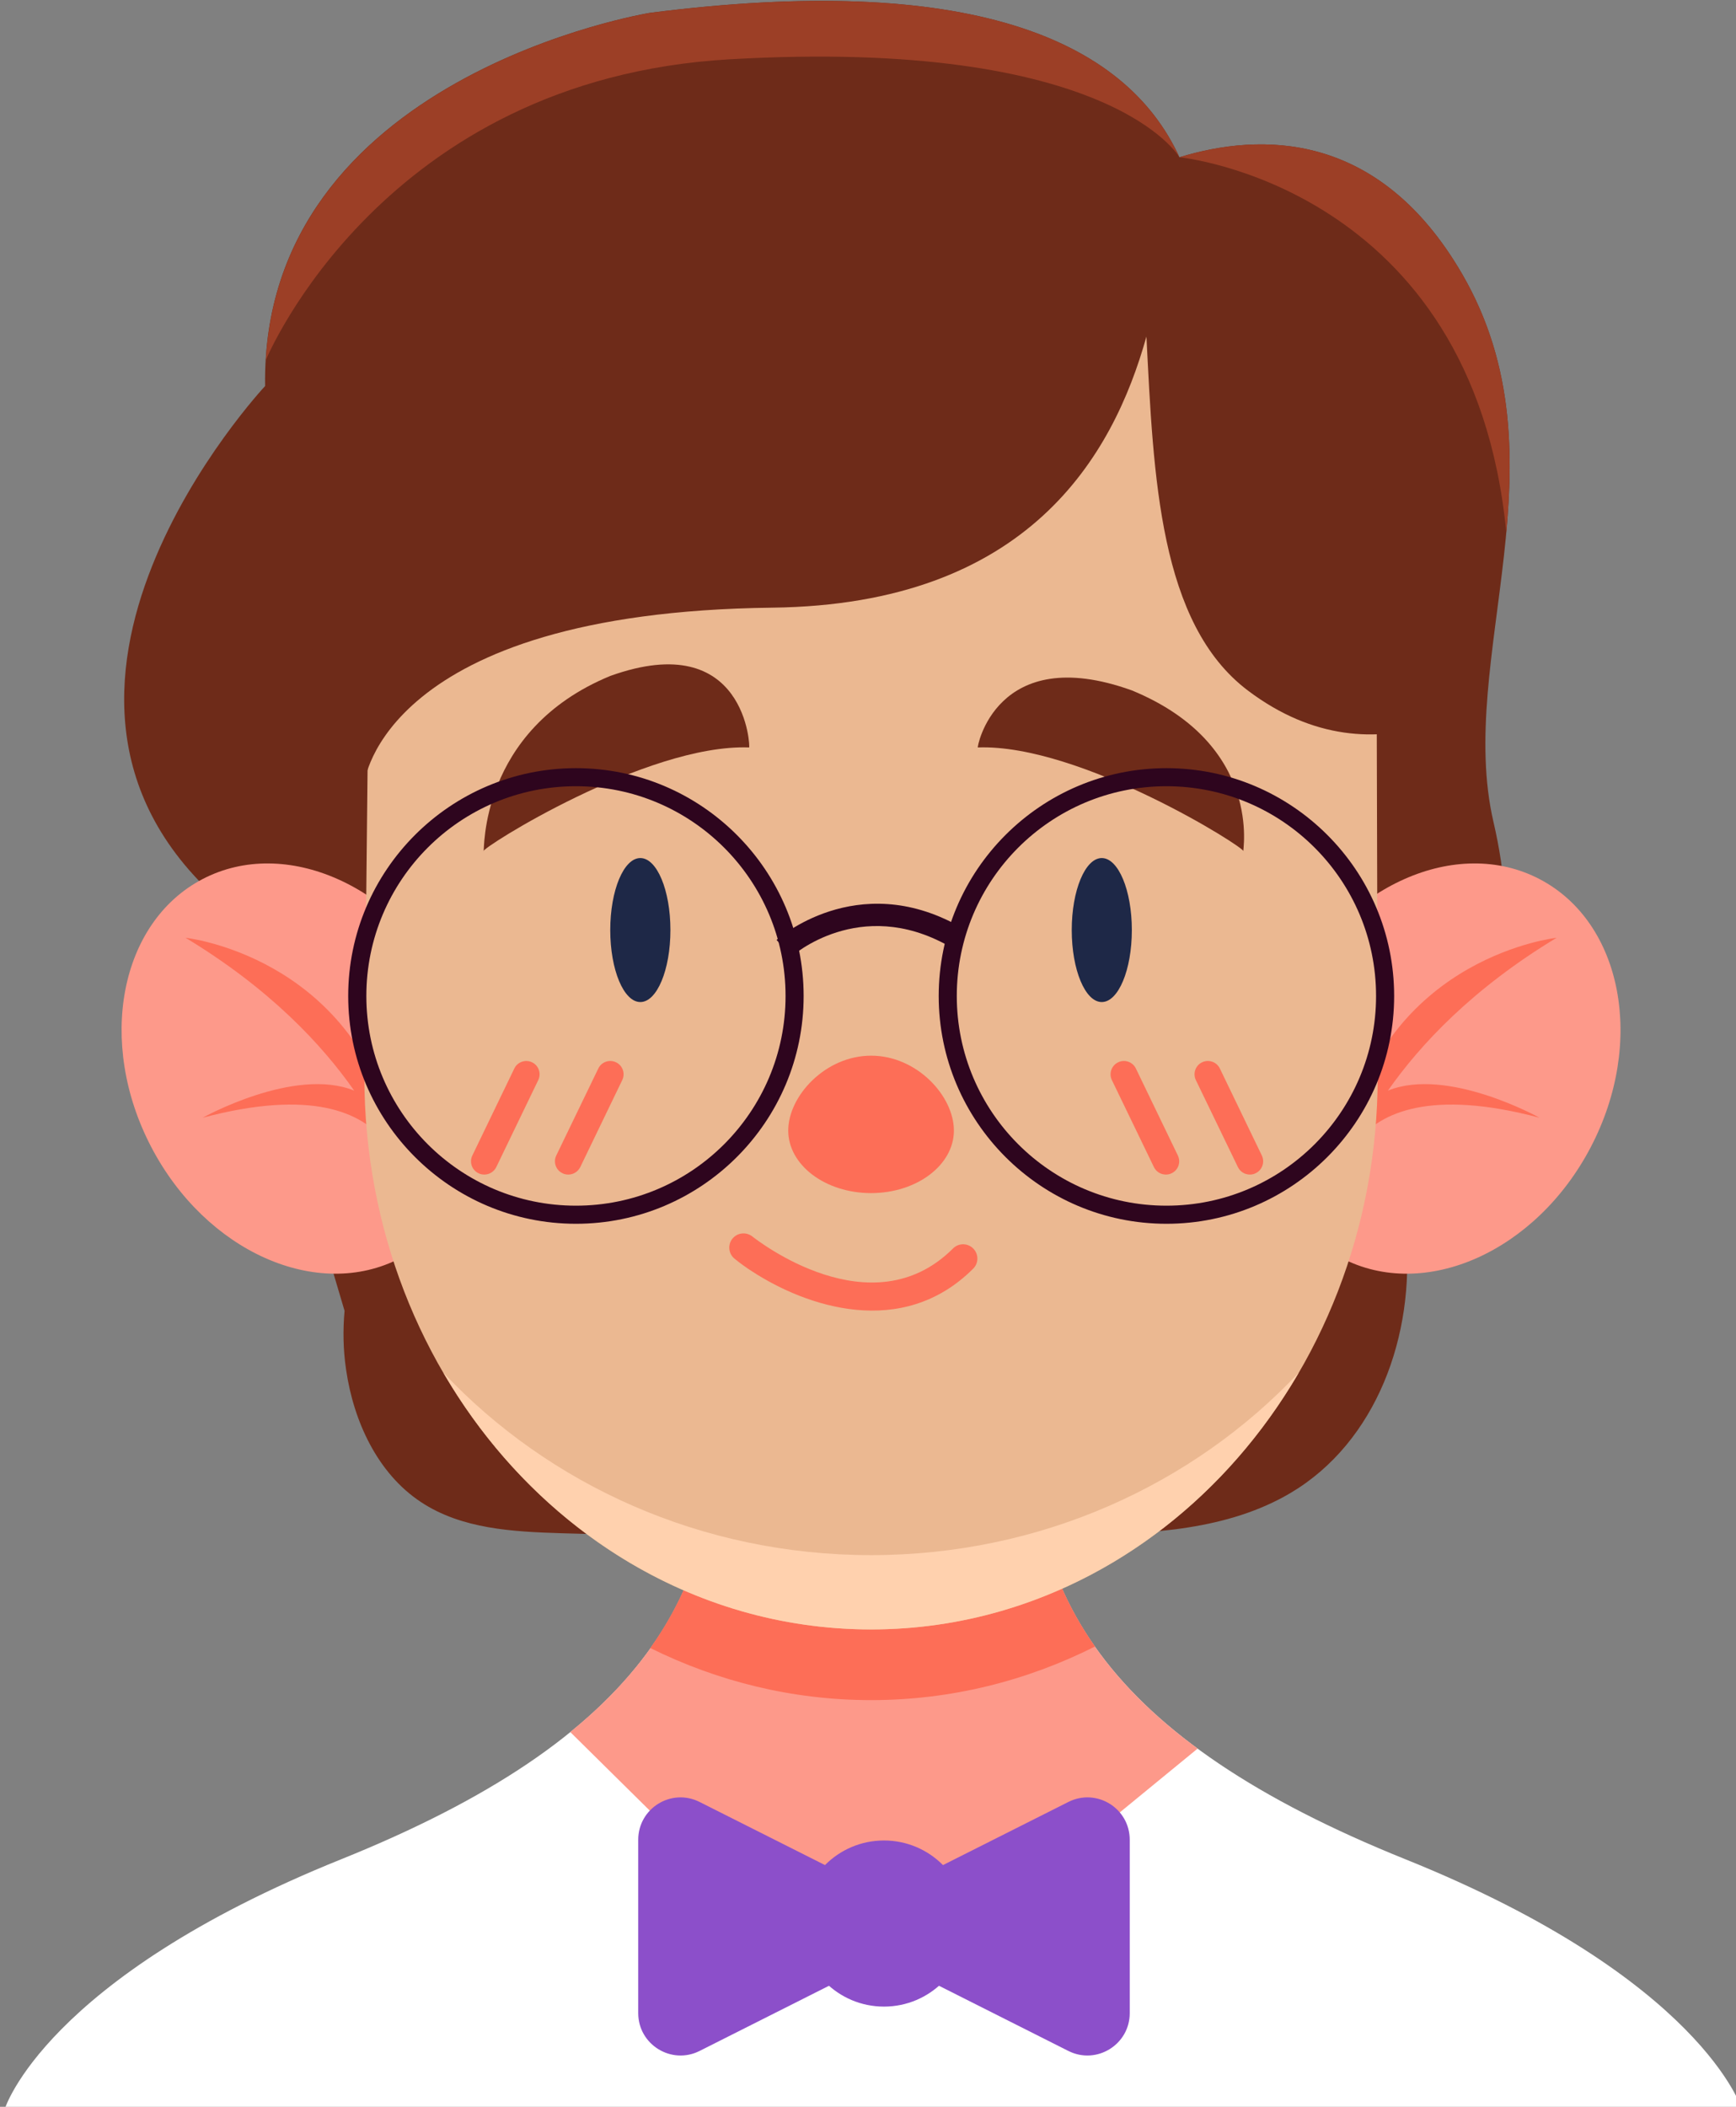<svg xmlns="http://www.w3.org/2000/svg"
  xmlns:xlink="http://www.w3.org/1999/xlink" viewBox="0 0 37.481 45.468">
  <rect x="0" y="0" width="37.481" height="45.468" fill="#808080" stroke="none"/>
  <g transform="matrix(.353 0 0 .353 -161.816 -30.596)">
    <path d="M544.383 162.082l3.383-6.633c2.918-5.715 3.438-12.258 1.984-18.512-2.332-10.02 4.664-22.164-1.918-33.508-5.117-8.816-12.367-8.645-17.293-7.141-3.34-7.297-13.023-11.297-32.367-8.832 0 0-23.832 3.855-23.555 22.82 0 0-17.605 18.789-2.496 31.711l7.352 24.816h.004c-.105 1.176-.09 2.379.094 3.613.461 3.176 1.934 6.34 4.566 8.082 2.504 1.664 5.652 1.824 8.637 1.914 10.535.312 21.082.355 31.617.121 4.445-.102 9.098-.309 12.949-2.586 5.238-3.102 7.641-9.648 7.043-15.867" fill="#6e2b19"/>
    <path d="M503.008 90.301c23.34-1.348 27.531 5.988 27.531 5.988-3.34-7.297-13.023-11.297-32.367-8.828 0 0-22.492 3.637-23.516 21.242.074-.184 7.16-17.176 28.352-18.402M550.531 119.23c.48-5.246.316-10.609-2.699-15.801-5.113-8.816-12.367-8.645-17.293-7.141 0 0 17.953 1.754 19.992 22.941" fill="#9c3f26"/>
    <path d="M544.359 200.344c-18.145-7.301-24.117-16.371-22.57-29.426h-19.949c1.547 13.055-4.426 22.125-22.57 29.426-18.145 7.305-20.578 15.27-20.578 15.27H564.938s-2.43-7.965-20.578-15.27" fill="#fff"/>
    <path d="M493.281 192.566l13.848 13.68c2.34 2.309 6.043 2.48 8.582.398l15.941-13.066c-8.238-6.062-10.965-13.348-9.863-22.66h-19.949c1.043 8.801-1.34 15.789-8.559 21.648" fill="#fd998a"/>
    <path d="M521.789 170.918h-19.949c.754 6.367-.297 11.785-3.664 16.512 4.117 2.039 8.688 3.184 13.504 3.184 4.891 0 9.527-1.18 13.695-3.277-3.309-4.707-4.336-10.094-3.586-16.418" fill="#fd6e57"/>
    <path d="M486.027 147.199c3.344 6.398 1.941 13.734-3.129 16.387-5.074 2.652-11.898-.383-15.242-6.781-3.344-6.395-1.941-13.73 3.129-16.383 5.074-2.652 11.898.383 15.242 6.777" fill="#fd998a"/>
    <path d="M483.094 159.414c-.019-.262-.07-.484-.098-.738.039.184.062.336.078.457-.035-1.305-.223-2.367-.555-3.207-2.641-10.828-12.766-11.918-12.766-11.918 5.129 3.098 8.332 6.512 10.312 9.344-3.641-1.484-9.266 1.656-9.266 1.656 6.676-1.77 9.711-.305 11.105 1.395.918 1.832 1.188 3.012 1.188 3.012" fill="#fd6e57"/>
    <path d="M537.328 147.199c-3.344 6.398-1.941 13.734 3.133 16.387 5.07 2.652 11.895-.383 15.238-6.781 3.344-6.395 1.945-13.73-3.129-16.383-5.074-2.652-11.898.383-15.242 6.777" fill="#fd998a"/>
    <path d="M540.266 159.414c.019-.262.066-.484.094-.738-.035.184-.059.336-.074.457.031-1.305.223-2.367.551-3.207 2.645-10.828 12.77-11.918 12.77-11.918-5.129 3.098-8.332 6.512-10.316 9.344 3.641-1.484 9.27 1.656 9.27 1.656-6.676-1.77-9.715-.305-11.105 1.395-.922 1.832-1.188 3.012-1.188 3.012" fill="#fd6e57"/>
    <path d="M502.336 110.812c-11.75 0-21.312 9.461-21.434 21.211l-.215 20.434c0 18.688 13.875 33.836 30.992 33.836 17.113 0 30.988-15.148 30.988-33.836l-.059-21.676c-.027-11.035-7.621-25.234-18.656-25.234zm0 0" fill="#ebb891"/>
    <path d="M511.68 181.75c-10.375 0-19.703-4.301-26.152-11.145 5.5 9.43 15.152 15.688 26.152 15.688 10.996 0 20.648-6.258 26.148-15.688-6.449 6.844-15.777 11.145-26.148 11.145" fill="#ffd1ae"/>
    <path d="M527.629 143.535c0 2.434-.824 4.402-1.84 4.402-1.012 0-1.836-1.969-1.836-4.402 0-2.43.824-4.402 1.836-4.402 1.016 0 1.84 1.973 1.84 4.402" fill="#1e2847"/>
    <path d="M534.449 138.719c.238-.141-9.949-6.578-16.238-6.348-.082.105 1.074-6.488 9.418-3.488 8.09 3.332 6.75 9.93 6.82 9.836" fill="#6e2b19"/>
    <path d="M495.727 143.535c0 2.434.824 4.402 1.84 4.402 1.016 0 1.84-1.969 1.84-4.402 0-2.43-.824-4.402-1.84-4.402-1.016 0-1.84 1.973-1.84 4.402" fill="#1e2847"/>
    <path d="M487.977 138.719c-.238-.141 9.949-6.578 16.242-6.348.078.105-.148-7.367-8.492-4.371-8.086 3.332-7.676 10.812-7.75 10.719" fill="#6e2b19"/>
    <path d="M493.16 158.484c-.121 0-.242-.023-.355-.082-.406-.191-.574-.68-.379-1.086L494.996 152c.195-.406.68-.574 1.086-.379.406.195.574.684.379 1.086l-2.566 5.316c-.145.293-.434.461-.734.461M488.023 158.484c-.121 0-.242-.023-.355-.082-.402-.191-.574-.68-.375-1.086L489.859 152c.195-.406.684-.574 1.086-.379.406.195.574.684.379 1.086l-2.566 5.316c-.141.293-.434.461-.734.461M529.711 158.484c-.305 0-.594-.168-.734-.461l-2.57-5.316c-.195-.402-.023-.891.383-1.086.406-.195.891-.027 1.086.379l2.566 5.316c.199.406.027.895-.375 1.086-.117.059-.238.082-.355.082M506.613 155.793c0 2.109 2.266 3.824 5.066 3.824 2.797 0 5.066-1.715 5.066-3.824 0-2.113-2.262-4.578-5.062-4.578-2.797 0-5.07 2.465-5.07 4.578M534.848 158.484c-.305 0-.594-.168-.734-.461l-2.57-5.316c-.195-.402-.027-.891.379-1.086.406-.195.895-.027 1.09.379l2.566 5.316c.195.406.027.895-.379 1.086-.113.059-.234.082-.352.082M504.398 164.402c-.395-.258-.754-.516-1.062-.77-.379-.301-.438-.848-.141-1.223.301-.375.84-.441 1.227-.137.301.234 7.289 5.703 12.27.73.34-.344.891-.34 1.234 0 .34.34.34.895 0 1.234-4.352 4.344-10.238 2.312-13.527.164" fill="#fd6e57"/>
    <path d="M545.828 122.012l-15.258-24.086-36.867 10.305-19.777 22.133c4.266 2.922 6.762 4.164 6.762 4.164s1.082-10.418 24.938-10.703c15.656-.184 20.848-9.25 22.895-16.574.434 8.555.777 17.555 6.215 21.648 4.031 3.035 7.922 3.086 11.094 2.117zm0 0" fill="#6e2b19"/>
    <path d="M511.719 206.762l-10.527 5.301c-1.723.867-3.754-.387-3.754-2.312v-10.598c0-1.93 2.031-3.18 3.754-2.312l10.527 5.297c.875.441 1.426 1.336 1.426 2.312 0 .98-.551 1.875-1.426 2.312" fill="#8c4fca"/>
    <path d="M513.219 206.762l10.527 5.301c1.723.867 3.754-.387 3.754-2.312v-10.598c0-1.93-2.031-3.18-3.754-2.312l-10.527 5.297c-.875.441-1.426 1.336-1.426 2.312 0 .98.551 1.875 1.426 2.312" fill="#8c4fca"/>
    <path d="M512.469 209.352c-2.805 0-5.078-2.273-5.078-5.078 0-2.805 2.273-5.078 5.078-5.078s5.078 2.273 5.078 5.078c0 2.805-2.273 5.078-5.078 5.078" fill="#8c4fca"/>
    <path d="M493.629 133.637c-7.68 0-13.93 6.25-13.93 13.93 0 7.68 6.25 13.926 13.93 13.926 7.68 0 13.926-6.246 13.926-13.926 0-7.68-6.246-13.93-13.926-13.93m0 1.105c7.078 0 12.82 5.742 12.82 12.824 0 7.078-5.742 12.82-12.82 12.82-7.082 0-12.82-5.742-12.82-12.82 0-7.082 5.738-12.824 12.82-12.824M529.746 133.637c-7.68 0-13.93 6.25-13.93 13.93 0 7.68 6.25 13.926 13.93 13.926 7.676 0 13.926-6.246 13.926-13.926 0-7.68-6.25-13.93-13.926-13.93m0 1.105c7.078 0 12.82 5.742 12.82 12.824 0 7.078-5.742 12.82-12.82 12.82-7.082 0-12.824-5.742-12.824-12.82 0-7.082 5.742-12.824 12.824-12.824" fill="#2e051e"/>
    <path d="M506.82 145.148l-.922-1.008c.051-.047 4.887-4.348 11.172-.836l-.668 1.191c-5.43-3.035-9.543.617-9.582.652" fill="#2e051e"/>
  </g>
</svg>
